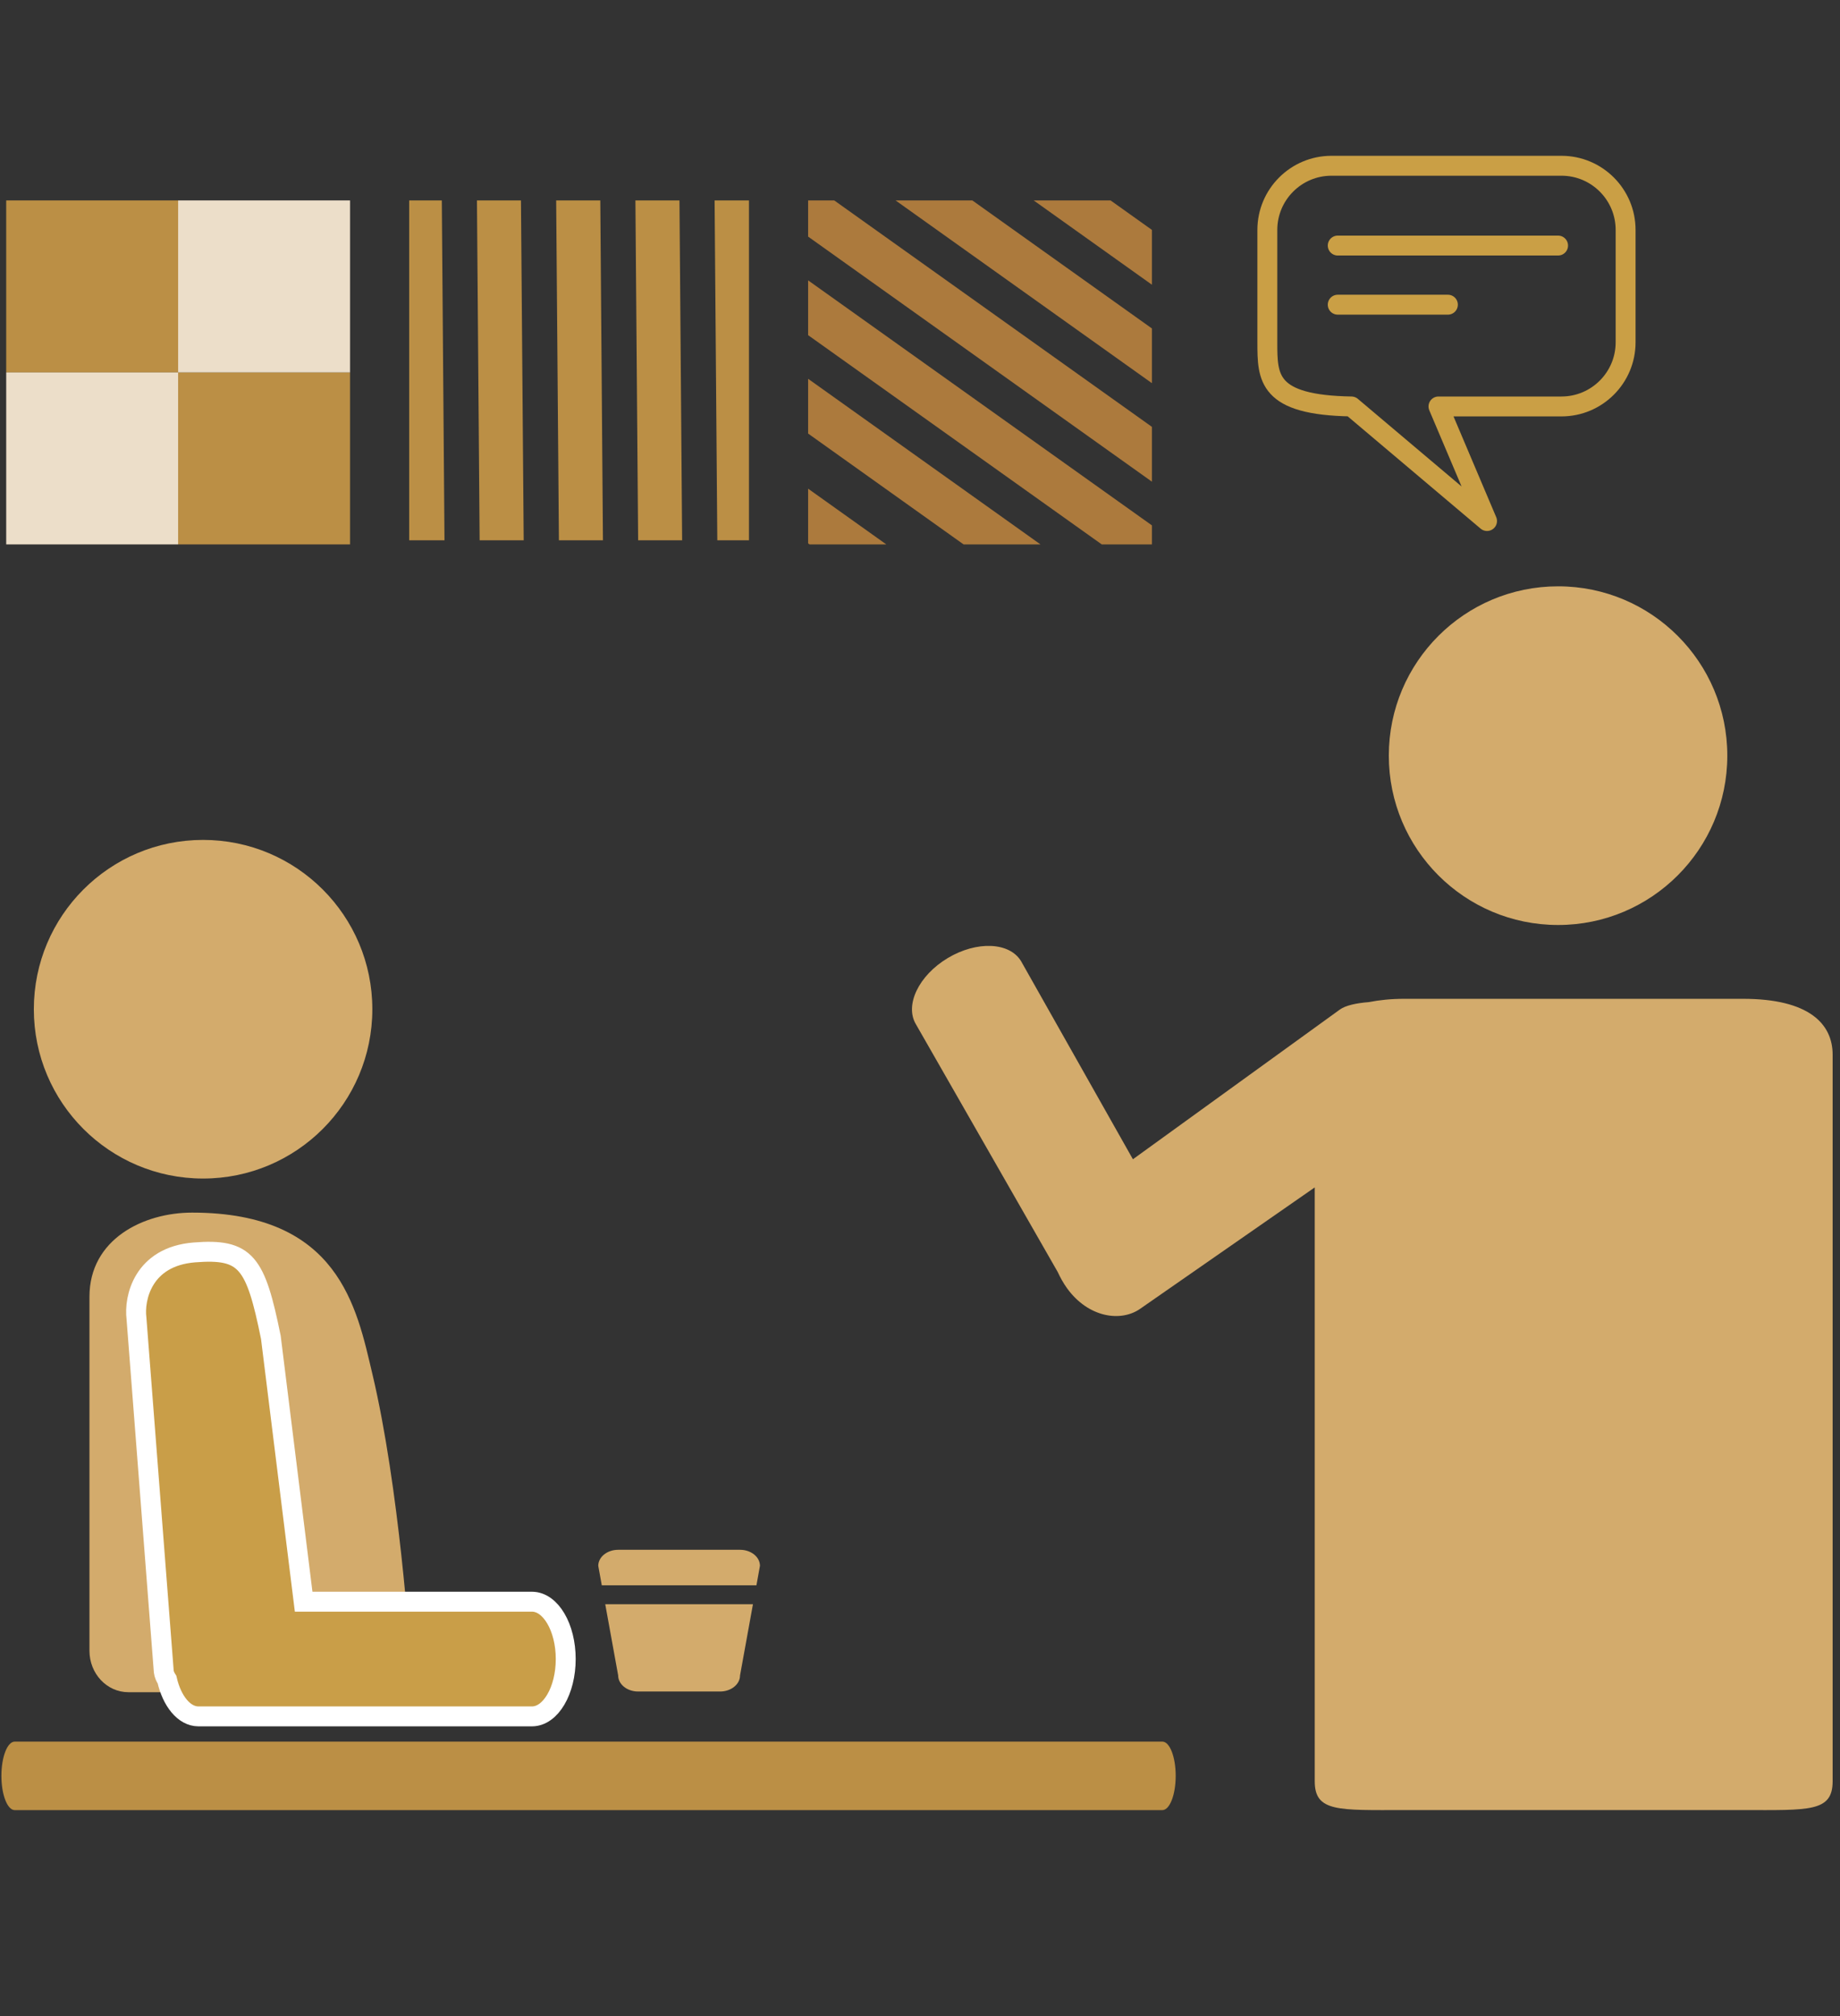 <?xml version="1.0" encoding="utf-8"?>
<!-- Generator: Adobe Illustrator 16.0.0, SVG Export Plug-In . SVG Version: 6.00 Build 0)  -->
<!DOCTYPE svg PUBLIC "-//W3C//DTD SVG 1.1//EN" "http://www.w3.org/Graphics/SVG/1.1/DTD/svg11.dtd">
<svg version="1.1" id="Layer_1" xmlns="http://www.w3.org/2000/svg" xmlns:xlink="http://www.w3.org/1999/xlink" x="0px" y="0px"
	 width="105px" height="115px" viewBox="0 0 105 115" enable-background="new 0 0 105 115" xml:space="preserve">
<rect x="0" y="0" width="105" height="115" fill="#333333" stroke="none"/>
<g>
	
		<path fill="none" stroke="#CA9F45" stroke-width="1.136" stroke-linecap="round" stroke-linejoin="round" stroke-miterlimit="10" d="
		M72.321,19.524c0,2.023,0,3.582,4.798,3.661l7.739,6.535l-2.771-6.535h7.018c2.021,0,3.661-1.638,3.661-3.661v-6.408
		c0-2.021-1.64-3.661-3.661-3.661H75.982c-2.021,0-3.661,1.64-3.661,3.661V19.524z"/>
</g>
<g>
	<path fill="#D3AB6C" d="M98.569,43.103c0,5.334-4.324,9.66-9.655,9.66c-5.336,0-9.661-4.325-9.661-9.66
		c0-5.335,4.325-9.658,9.661-9.658C94.245,33.444,98.569,37.767,98.569,43.103z"/>
	<path fill="#D3AB6C" d="M99.466,56.974H80.143c-0.786,0-1.441,0.073-2.028,0.188c-0.723,0.056-1.33,0.192-1.646,0.418L64.65,66.126
		l-6.38-11.295c-0.659-1.095-2.531-1.173-4.189-0.18c-1.657,0.993-2.468,2.687-1.811,3.78l8.089,14.126
		c0.146,0.313,0.314,0.624,0.532,0.927c1.213,1.681,3.092,1.956,4.204,1.15l9.931-6.902v33.875c0,1.764,1.349,1.643,5.116,1.643
		h19.323c3.767,0,5.115,0.121,5.115-1.643V60.164C104.581,58.402,103.232,56.974,99.466,56.974z"/>
</g>
<circle fill="#D3AB6C" cx="11.589" cy="57.568" r="9.658"/>
<path fill="#D3AB6C" d="M5.105,94.162c0,1.307,0.994,2.364,2.221,2.364h13.846c1.226,0,2.22-1.058,2.22-2.364
	c0,0-0.593-9.276-2.146-15.805c-0.89-3.747-1.893-9.188-10.285-9.188c-2.771,0-5.856,1.51-5.856,4.8V94.162z"/>
<path fill="#BB8F45" d="M67.091,101.297c0,1.08-0.341,1.955-0.761,1.955H0.841c-0.42,0-0.761-0.875-0.761-1.955l0,0
	c0-1.08,0.34-1.953,0.761-1.953H66.33C66.75,99.344,67.091,100.217,67.091,101.297L67.091,101.297z"/>
<path fill="#C99E48" stroke="#FFFFFF" stroke-width="1.136" stroke-miterlimit="10" d="M30.357,91.364H17.328l-1.872-15.08
	c-0.873-4.299-1.41-5.077-4.362-4.844c-2.949,0.233-3.452,2.626-3.306,3.763l1.558,20.146c0.021,0.166,0.091,0.317,0.184,0.46
	c0.28,1.224,0.974,2.096,1.792,2.096h19.035c1.063,0,1.926-1.466,1.926-3.271C32.284,92.828,31.42,91.364,30.357,91.364z"/>
<g>
	<path fill="#D3AB6C" d="M34.538,91.506l0.738,4.064c0,0.506,0.509,0.916,1.136,0.916h4.682c0.627,0,1.136-0.41,1.136-0.916
		l0.738-4.064H34.538z"/>
	<path fill="#D3AB6C" d="M43.166,90.428l0.201-1.11c0-0.506-0.509-0.915-1.136-0.915h-6.954c-0.627,0-1.137,0.409-1.137,0.915
		l0.201,1.11H43.166z"/>
</g>
<g>
	<polygon fill="#AC7A3D" points="51.105,11.432 65.736,21.858 65.736,18.737 55.486,11.432 	"/>
	<polygon fill="#AC7A3D" points="46.115,11.432 46.115,13.496 65.736,27.477 65.736,24.35 47.606,11.432 	"/>
	<polygon fill="#AC7A3D" points="46.115,19.118 62.872,31.054 65.736,31.054 65.736,29.97 46.115,15.992 	"/>
	<polygon fill="#AC7A3D" points="46.115,24.731 54.987,31.054 59.375,31.054 46.115,21.607 	"/>
	<polygon fill="#AC7A3D" points="46.115,30.997 46.195,31.054 50.577,31.054 46.115,27.875 	"/>
	<polygon fill="#AC7A3D" points="63.374,11.432 58.987,11.432 65.736,16.242 65.736,13.115 	"/>
</g>
<g>
	<polygon fill="#BB8F45" points="38.926,30.82 38.774,11.432 36.26,11.432 36.415,30.82 	"/>
	<polygon fill="#BB8F45" points="34.407,30.82 34.256,11.432 31.738,11.432 31.894,30.82 	"/>
	<polygon fill="#BB8F45" points="29.885,30.82 29.729,11.432 27.217,11.432 27.37,30.82 	"/>
	<polygon fill="#BB8F45" points="23.35,30.82 25.365,30.82 25.212,11.432 23.35,11.432 	"/>
	<polygon fill="#BB8F45" points="42.74,30.82 42.74,11.432 40.779,11.432 40.933,30.82 	"/>
</g>
<line fill="none" stroke="#CA9F45" stroke-width="1.136" stroke-linecap="round" stroke-linejoin="round" stroke-miterlimit="10" x1="76.338" y1="14.007" x2="88.912" y2="14.007"/>
<line fill="none" stroke="#CA9F45" stroke-width="1.136" stroke-linecap="round" stroke-linejoin="round" stroke-miterlimit="10" x1="76.338" y1="17.38" x2="82.624" y2="17.38"/>
<g>
	<rect x="0.354" y="11.432" fill="#BB8F45" width="9.811" height="9.812"/>
	<rect x="10.165" y="21.244" fill="#BB8F45" width="9.81" height="9.81"/>
	<rect x="0.354" y="21.244" fill="#ECDEC9" width="9.811" height="9.81"/>
	<rect x="10.165" y="11.432" fill="#ECDEC9" width="9.81" height="9.81"/>
</g>
</svg>
